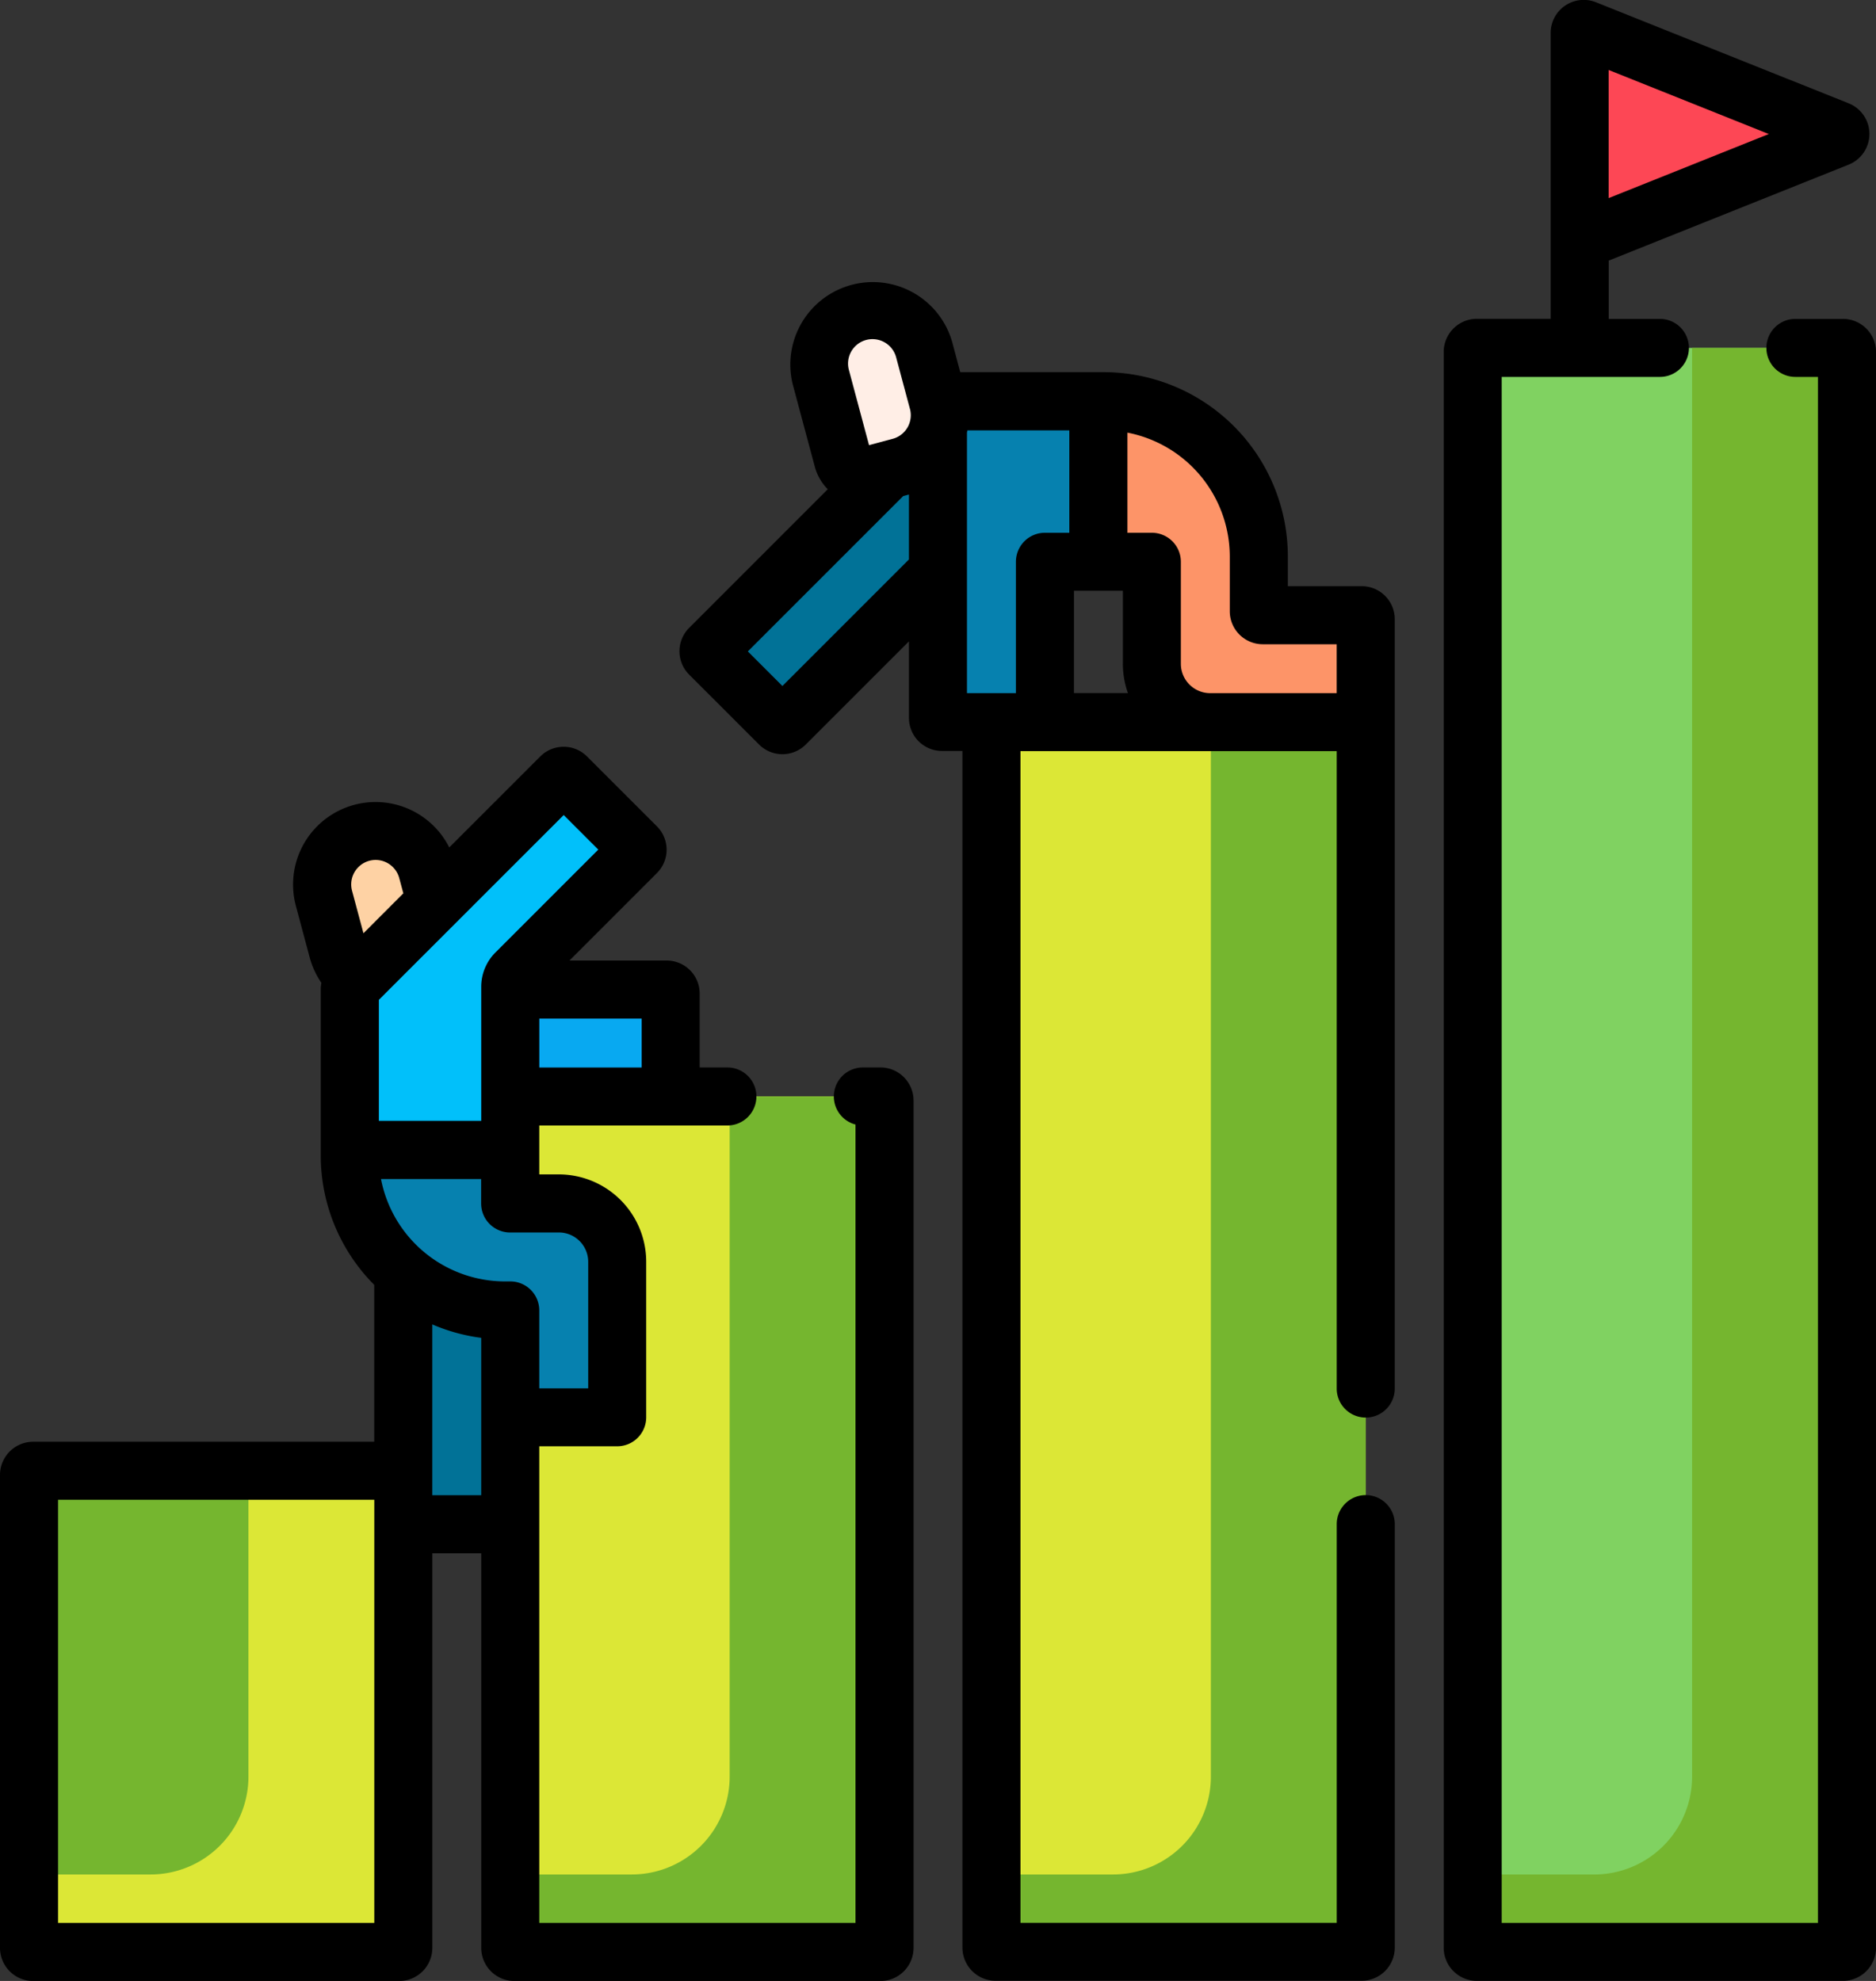<svg xmlns="http://www.w3.org/2000/svg" width="100.801" height="106.444" viewBox="0 0 100.801 106.444">
  <rect x="0" y="0" width="100.801" height="106.444" fill="#333333" stroke="none"/>
  <g id="Grupo_150175" data-name="Grupo 150175" transform="translate(-2912 8067.444)">
    <g id="Grupo_150090" data-name="Grupo 150090" transform="translate(2912 -8067.444)">
      <path id="Trazado_201382" data-name="Trazado 201382" d="M108.227,406.136H102.91a.215.215,0,0,1-.215-.215V402.98a8.336,8.336,0,0,0-8.336-8.336h-.284L91.2,400.39l2.873,2.873h2.873v5.484a3.134,3.134,0,0,0,3.135,3.134h8.357V406.35A.214.214,0,0,0,108.227,406.136Z" transform="translate(-35.057 -373.077)" fill="#fd9468"/>
      <path id="Trazado_201383" data-name="Trazado 201383" d="M71.368,492.253H51.7a.221.221,0,0,1-.221-.221V446.285H71.368a.223.223,0,0,1,.222.222v45.525A.221.221,0,0,1,71.368,492.253Z" transform="translate(-24.062 -387.369)" fill="#dce736"/>
      <path id="Trazado_201384" data-name="Trazado 201384" d="M35.617,499.95H15.948a.221.221,0,0,1-.221-.221V474.314a.221.221,0,0,1,.221-.221H35.617a.221.221,0,0,1,.221.221v25.414a.221.221,0,0,1-.221.221Z" transform="translate(-14.168 -395.065)" fill="#75b62f"/>
      <path id="Trazado_201385" data-name="Trazado 201385" d="M87.452,484.558H107.12a.222.222,0,0,0,.222-.221V418.7a.222.222,0,0,0-.222-.221H87.452a.221.221,0,0,0-.221.221v65.636A.221.221,0,0,0,87.452,484.558Z" transform="translate(-33.957 -379.673)" fill="#dce736"/>
      <path id="Trazado_201386" data-name="Trazado 201386" d="M123.2,476.862h19.668a.221.221,0,0,0,.221-.221V390.893a.221.221,0,0,0-.221-.221H123.2a.221.221,0,0,0-.221.221v85.747A.22.22,0,0,0,123.2,476.862Z" transform="translate(-43.852 -371.977)" fill="#80d261"/>
      <path id="Trazado_201387" data-name="Trazado 201387" d="M71.368,446.285h-8.1v36.546A5.261,5.261,0,0,1,58,488.091H51.479v3.941a.221.221,0,0,0,.221.221H71.368a.222.222,0,0,0,.222-.221V446.507a.222.222,0,0,0-.222-.222Z" transform="translate(-24.062 -387.369)" fill="#75b62f"/>
      <path id="Trazado_201388" data-name="Trazado 201388" d="M35.617,474.092h-8.1v16.434a5.261,5.261,0,0,1-5.261,5.261H15.727v3.941a.221.221,0,0,0,.221.221H35.617a.221.221,0,0,0,.221-.221V474.314A.221.221,0,0,0,35.617,474.092Z" transform="translate(-14.168 -395.065)" fill="#dce736"/>
      <path id="Trazado_201389" data-name="Trazado 201389" d="M107.12,418.478h-8.1v56.656a5.261,5.261,0,0,1-5.261,5.261H87.231v3.941a.221.221,0,0,0,.221.221H107.12a.222.222,0,0,0,.222-.221V418.7a.222.222,0,0,0-.222-.222Z" transform="translate(-33.957 -379.673)" fill="#75b62f"/>
      <path id="Trazado_201390" data-name="Trazado 201390" d="M142.872,390.672h-8.1v76.767a5.261,5.261,0,0,1-5.26,5.261h-6.526v3.941a.221.221,0,0,0,.221.221h19.668a.221.221,0,0,0,.221-.221V390.893a.221.221,0,0,0-.221-.221Z" transform="translate(-43.852 -371.977)" fill="#75b62f"/>
      <path id="Trazado_201391" data-name="Trazado 201391" d="M130.927,378.369V367.2a.217.217,0,0,1,.3-.2l13.569,5.428a.215.215,0,0,1,0,.4Z" transform="translate(-46.051 -365.42)" fill="#fd4755"/>
      <path id="Trazado_201392" data-name="Trazado 201392" d="M78.78,396.285l-1.616.433a1.2,1.2,0,0,1-1.47-.848l-1.177-4.391a2.873,2.873,0,1,1,5.55-1.487l.743,2.775A2.873,2.873,0,0,1,78.78,396.285Z" transform="translate(-30.412 -371.2)" fill="#ffeee6"/>
      <path id="Trazado_201393" data-name="Trazado 201393" d="M70.03,412.186l-3.76-3.759a.216.216,0,0,1,0-.3l12.777-12.777,4.063,4.063L70.333,412.186a.214.214,0,0,1-.3,0Z" transform="translate(-28.139 -373.271)" fill="#017297"/>
      <path id="Trazado_201394" data-name="Trazado 201394" d="M44.33,433.078l-1.177-4.392a2.873,2.873,0,0,0-5.551,1.487l.744,2.775a2.873,2.873,0,0,0,3.519,2.032l1.616-.433a1.2,1.2,0,0,0,.849-1.469Z" transform="translate(-20.195 -381.909)" fill="#fed2a4"/>
      <path id="Trazado_201395" data-name="Trazado 201395" d="M43.534,450.258H49.28v20.111H43.534Z" transform="translate(-21.864 -388.468)" fill="#017297"/>
      <path id="Trazado_201396" data-name="Trazado 201396" d="M59,444.086v-5.531a.215.215,0,0,0-.215-.214H47.506v5.746H59Z" transform="translate(-22.963 -385.17)" fill="#08a9f1"/>
      <path id="Trazado_201397" data-name="Trazado 201397" d="M83.258,394.644v17.024a.214.214,0,0,0,.215.214H89v-8.619h2.873v-8.619Z" transform="translate(-32.858 -373.077)" fill="#0681af"/>
      <path id="Trazado_201398" data-name="Trazado 201398" d="M39.561,449.441a8.336,8.336,0,0,0,8.337,8.336h.283v5.746h5.746v-8.357a3.135,3.135,0,0,0-3.135-3.135H48.181v-2.873l-2.873-2.873-5.746,2.873Z" transform="translate(-20.764 -387.369)" fill="#0681af"/>
      <path id="Trazado_201399" data-name="Trazado 201399" d="M51.205,422.514a.215.215,0,0,0-.3,0L39.622,433.793a.21.21,0,0,0-.061.148v8.622H48.18V433.8a1.057,1.057,0,0,1,.31-.747l6.475-6.474a.215.215,0,0,0,0-.3Z" transform="translate(-20.764 -380.773)" fill="#01c0fa"/>
      <path id="Trazado_201400" data-name="Trazado 201400" d="M142.275,381.959h-2.55a1.559,1.559,0,1,0,0,3.118h1.213v83.072H123.945V385.077h8.5a1.559,1.559,0,1,0,0-3.118h-2.75v-3.132l12.885-5.154a1.774,1.774,0,0,0,0-3.3l-13.569-5.427a1.776,1.776,0,0,0-2.436,1.649v15.359h-3.966a1.783,1.783,0,0,0-1.781,1.781v85.747a1.783,1.783,0,0,0,1.781,1.781h19.668a1.782,1.782,0,0,0,1.781-1.781V383.739a1.782,1.782,0,0,0-1.781-1.781Zm-12.584-13.376,8.607,3.443-8.607,3.443Z" transform="translate(-43.255 -364.824)"/>
      <path id="Trazado_201401" data-name="Trazado 201401" d="M60.877,437.534h-.939a1.559,1.559,0,0,0-.4,3.067v42.9H42.547V457.89h4.187a1.559,1.559,0,0,0,1.559-1.559v-8.357A4.7,4.7,0,0,0,43.6,443.28H42.547v-2.628H52.655a1.559,1.559,0,1,0,0-3.118H51.166v-3.973a1.775,1.775,0,0,0-1.773-1.773H44.17l4.7-4.7a1.774,1.774,0,0,0,0-2.508l-3.759-3.759a1.775,1.775,0,0,0-2.509,0l-4.891,4.891a4.433,4.433,0,0,0-8.242,3.139l.743,2.775a4.453,4.453,0,0,0,.629,1.363,1.807,1.807,0,0,0-.036.361v8.9a9.866,9.866,0,0,0,2.873,6.966v8.43H15.352a1.783,1.783,0,0,0-1.781,1.781v25.415a1.782,1.782,0,0,0,1.781,1.781H35.02a1.783,1.783,0,0,0,1.781-1.781v-21.2h2.628v21.2a1.782,1.782,0,0,0,1.781,1.781H60.877a1.782,1.782,0,0,0,1.781-1.781V439.314a1.782,1.782,0,0,0-1.78-1.781ZM43.6,446.4a1.578,1.578,0,0,1,1.576,1.576v6.8H42.547v-4.187a1.559,1.559,0,0,0-1.559-1.559H40.7a6.788,6.788,0,0,1-6.657-5.5h5.38v1.313a1.559,1.559,0,0,0,1.559,1.559Zm4.449-8.864h-5.5v-2.628h5.5ZM43.86,423.971l1.858,1.858-5.523,5.524a2.6,2.6,0,0,0-.767,1.849v7.2h-5.5v-6.5l.007-.008,4.135-4.135.027-.027Zm-10.446,2.458a1.314,1.314,0,0,1,1.609.929l.22.82L33.1,430.324l-.613-2.286A1.315,1.315,0,0,1,33.414,426.429Zm.268,57.072H16.69V460.763H33.682V483.5ZM36.8,460.518v-9.176a9.827,9.827,0,0,0,2.628.721v8.455Z" transform="translate(-13.571 -380.176)"/>
      <path id="Trazado_201402" data-name="Trazado 201402" d="M100.713,402.1H96.741v-1.6a9.907,9.907,0,0,0-9.9-9.9H79.139l-.433-1.619a4.433,4.433,0,0,0-8.563,2.294l1.177,4.391a2.749,2.749,0,0,0,.7,1.226l-7.45,7.451a1.776,1.776,0,0,0,0,2.507l3.759,3.759a1.774,1.774,0,0,0,2.51,0l5.544-5.544v4.117a1.776,1.776,0,0,0,1.774,1.773h1.1v64.3a1.782,1.782,0,0,0,1.781,1.781h19.668a1.782,1.782,0,0,0,1.781-1.781V452.5a1.559,1.559,0,0,0-3.119,0v21.424H82.375v-62.96H99.367v34.251a1.559,1.559,0,0,0,3.119,0V403.877A1.775,1.775,0,0,0,100.713,402.1Zm-15.464.245h2.628v3.925a4.678,4.678,0,0,0,.272,1.575h-2.9ZM85,399.23H83.689a1.559,1.559,0,0,0-1.559,1.559v7.06H79.5v-14c.009-.04.017-.08.025-.121H85ZM74.084,388.87a1.316,1.316,0,0,1,1.609.929c1.02,3.811.668,2.5.746,2.784a1.314,1.314,0,0,1-.932,1.6l-1.269.34-1.083-4.044A1.314,1.314,0,0,1,74.084,388.87Zm-4.5,18.594-1.858-1.858,8.347-8.347c.275-.074.268-.072.309-.084v3.49Zm22.984.385a1.578,1.578,0,0,1-1.575-1.576v-5.484a1.56,1.56,0,0,0-1.559-1.559H88.121V393.85a6.789,6.789,0,0,1,5.5,6.656v2.941a1.776,1.776,0,0,0,1.773,1.774h3.972v2.628Z" transform="translate(-27.543 -370.603)"/>
    </g>
  </g>
</svg>

